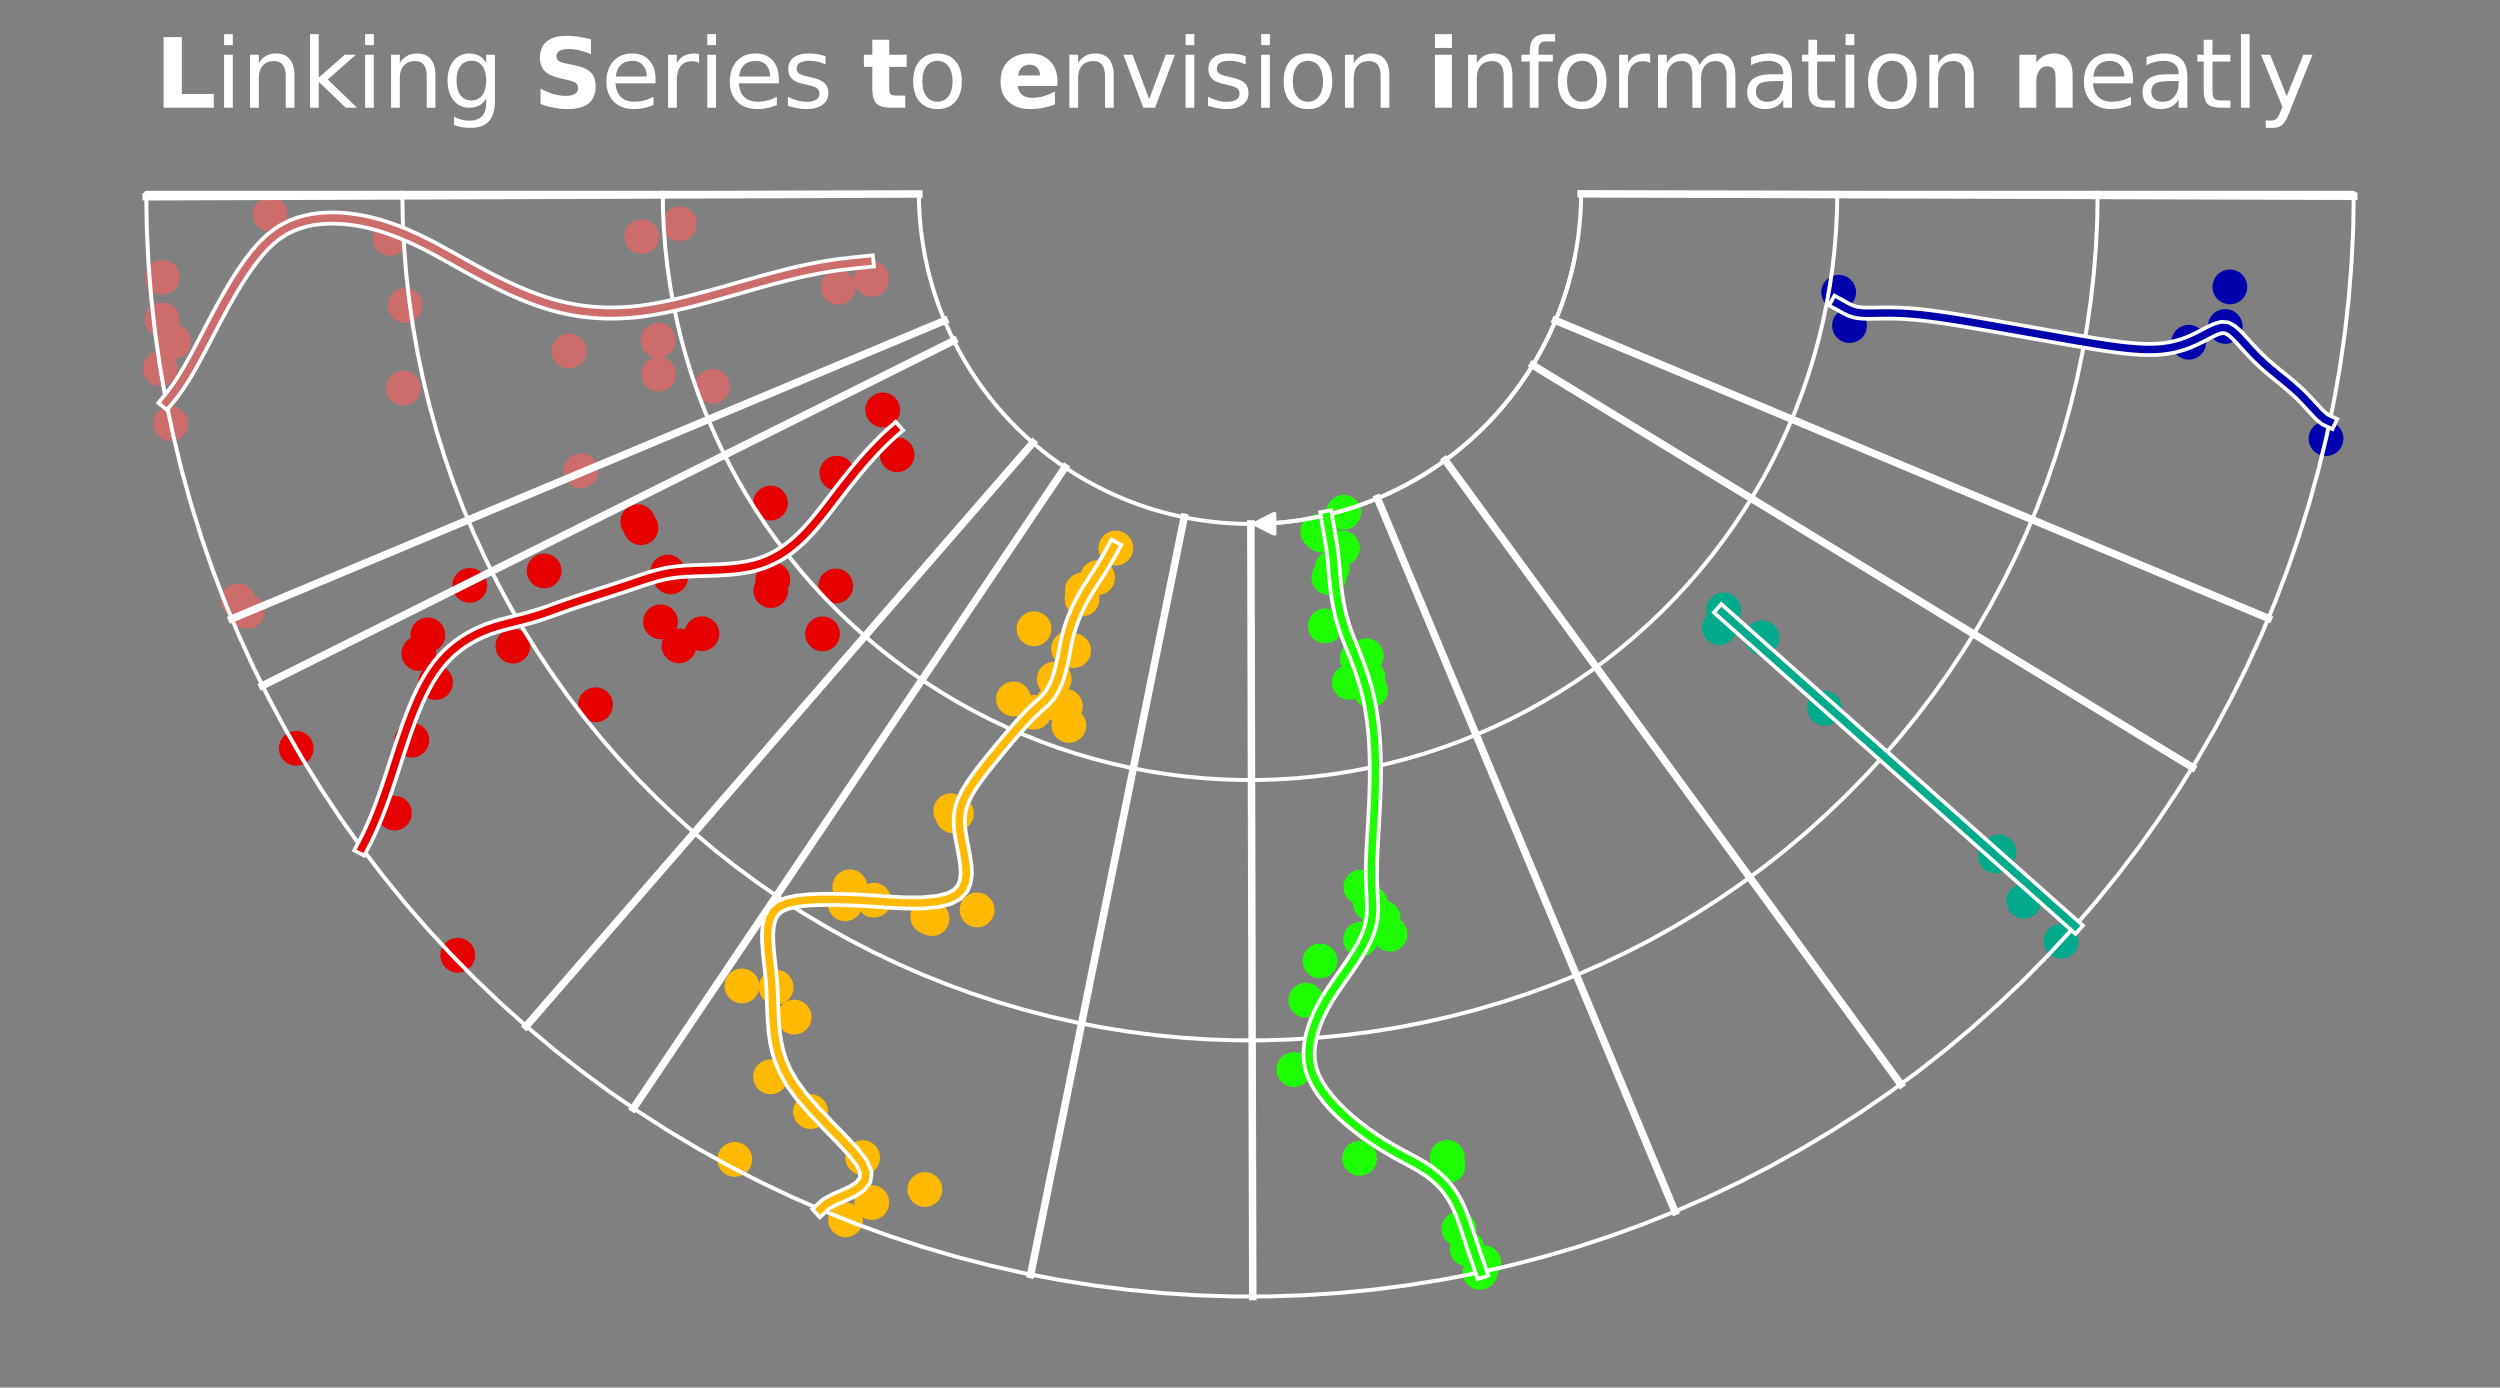 <?xml version="1.0" encoding="utf-8" standalone="no"?>
<!DOCTYPE svg PUBLIC "-//W3C//DTD SVG 1.1//EN"
  "http://www.w3.org/Graphics/SVG/1.1/DTD/svg11.dtd">
<svg xmlns:xlink="http://www.w3.org/1999/xlink" width="502.2pt" height="278.739pt" viewBox="0 0 502.2 278.739" xmlns="http://www.w3.org/2000/svg" version="1.1">
 <rect x="0" y="0" width="502.2" height="278.739" fill="#808080" stroke="none"/>
 <defs>
  <style type="text/css">*{stroke-linejoin: round; stroke-linecap: butt}</style>
 </defs>
 <g id="figure_1">
  <g id="patch_1">
   <path d="M 0 278.739 
L 502.2 278.739 
L 502.2 -0 
L 0 -0 
L 0 278.739 
z
" style="fill: none"/>
  </g>
  <g id="axes_1">
   <g id="PathCollection_1">
    <defs>
     <path id="mce72b7509c" d="M 0 3 
C 0.796 3 1.559 2.684 2.121 2.121 
C 2.684 1.559 3 0.796 3 0 
C 3 -0.796 2.684 -1.559 2.121 -2.121 
C 1.559 -2.684 0.796 -3 0 -3 
C -0.796 -3 -1.559 -2.684 -2.121 -2.121 
C -2.684 -1.559 -3 -0.796 -3 0 
C -3 0.796 -2.684 1.559 -2.121 2.121 
C -1.559 2.684 -0.796 3 0 3 
z
" style="stroke: #0000ad"/>
    </defs>
    <g clip-path="url(#peda5a3f50b)">
     <use xlink:href="#mce72b7509c" x="467.257" y="88.112" style="fill: #0000ad; stroke: #0000ad"/>
     <use xlink:href="#mce72b7509c" x="447.94" y="57.634" style="fill: #0000ad; stroke: #0000ad"/>
     <use xlink:href="#mce72b7509c" x="446.997" y="65.576" style="fill: #0000ad; stroke: #0000ad"/>
     <use xlink:href="#mce72b7509c" x="439.671" y="68.75" style="fill: #0000ad; stroke: #0000ad"/>
     <use xlink:href="#mce72b7509c" x="371.535" y="65.406" style="fill: #0000ad; stroke: #0000ad"/>
     <use xlink:href="#mce72b7509c" x="369.349" y="58.704" style="fill: #0000ad; stroke: #0000ad"/>
    </g>
   </g>
   <g id="PathCollection_2">
    <defs>
     <path id="mea7fa22871" d="M 0 3 
C 0.796 3 1.559 2.684 2.121 2.121 
C 2.684 1.559 3 0.796 3 0 
C 3 -0.796 2.684 -1.559 2.121 -2.121 
C 1.559 -2.684 0.796 -3 0 -3 
C -0.796 -3 -1.559 -2.684 -2.121 -2.121 
C -2.684 -1.559 -3 -0.796 -3 0 
C -3 0.796 -2.684 1.559 -2.121 2.121 
C -1.559 2.684 -0.796 3 0 3 
z
" style="stroke: #00aa8b"/>
    </defs>
    <g clip-path="url(#peda5a3f50b)">
     <use xlink:href="#mea7fa22871" x="414.044" y="189.1" style="fill: #00aa8b; stroke: #00aa8b"/>
     <use xlink:href="#mea7fa22871" x="406.53" y="181.014" style="fill: #00aa8b; stroke: #00aa8b"/>
     <use xlink:href="#mea7fa22871" x="400.839" y="171.938" style="fill: #00aa8b; stroke: #00aa8b"/>
     <use xlink:href="#mea7fa22871" x="401.528" y="171.127" style="fill: #00aa8b; stroke: #00aa8b"/>
     <use xlink:href="#mea7fa22871" x="366.529" y="142.278" style="fill: #00aa8b; stroke: #00aa8b"/>
     <use xlink:href="#mea7fa22871" x="353.969" y="128.109" style="fill: #00aa8b; stroke: #00aa8b"/>
     <use xlink:href="#mea7fa22871" x="345.403" y="126.093" style="fill: #00aa8b; stroke: #00aa8b"/>
     <use xlink:href="#mea7fa22871" x="346.247" y="122.526" style="fill: #00aa8b; stroke: #00aa8b"/>
    </g>
   </g>
   <g id="PathCollection_3">
    <defs>
     <path id="m24698d8947" d="M 0 3 
C 0.796 3 1.559 2.684 2.121 2.121 
C 2.684 1.559 3 0.796 3 0 
C 3 -0.796 2.684 -1.559 2.121 -2.121 
C 1.559 -2.684 0.796 -3 0 -3 
C -0.796 -3 -1.559 -2.684 -2.121 -2.121 
C -2.684 -1.559 -3 -0.796 -3 0 
C -3 0.796 -2.684 1.559 -2.121 2.121 
C -1.559 2.684 -0.796 3 0 3 
z
" style="stroke: #1dff00"/>
    </defs>
    <g clip-path="url(#peda5a3f50b)">
     <use xlink:href="#m24698d8947" x="297.312" y="255.584" style="fill: #1dff00; stroke: #1dff00"/>
     <use xlink:href="#m24698d8947" x="298.063" y="253.668" style="fill: #1dff00; stroke: #1dff00"/>
     <use xlink:href="#m24698d8947" x="294.733" y="250.872" style="fill: #1dff00; stroke: #1dff00"/>
     <use xlink:href="#m24698d8947" x="293.086" y="246.869" style="fill: #1dff00; stroke: #1dff00"/>
     <use xlink:href="#m24698d8947" x="290.865" y="234.165" style="fill: #1dff00; stroke: #1dff00"/>
     <use xlink:href="#m24698d8947" x="290.723" y="232.496" style="fill: #1dff00; stroke: #1dff00"/>
     <use xlink:href="#m24698d8947" x="273.112" y="232.687" style="fill: #1dff00; stroke: #1dff00"/>
     <use xlink:href="#m24698d8947" x="259.93" y="214.843" style="fill: #1dff00; stroke: #1dff00"/>
     <use xlink:href="#m24698d8947" x="262.321" y="200.924" style="fill: #1dff00; stroke: #1dff00"/>
     <use xlink:href="#m24698d8947" x="265.172" y="193.04" style="fill: #1dff00; stroke: #1dff00"/>
     <use xlink:href="#m24698d8947" x="273.307" y="188.672" style="fill: #1dff00; stroke: #1dff00"/>
     <use xlink:href="#m24698d8947" x="279.227" y="187.655" style="fill: #1dff00; stroke: #1dff00"/>
     <use xlink:href="#m24698d8947" x="277.853" y="184.424" style="fill: #1dff00; stroke: #1dff00"/>
     <use xlink:href="#m24698d8947" x="277.071" y="184.508" style="fill: #1dff00; stroke: #1dff00"/>
     <use xlink:href="#m24698d8947" x="275.262" y="181.438" style="fill: #1dff00; stroke: #1dff00"/>
     <use xlink:href="#m24698d8947" x="273.373" y="178.213" style="fill: #1dff00; stroke: #1dff00"/>
     <use xlink:href="#m24698d8947" x="275.304" y="138.674" style="fill: #1dff00; stroke: #1dff00"/>
     <use xlink:href="#m24698d8947" x="271.057" y="137.051" style="fill: #1dff00; stroke: #1dff00"/>
     <use xlink:href="#m24698d8947" x="274.824" y="136.107" style="fill: #1dff00; stroke: #1dff00"/>
     <use xlink:href="#m24698d8947" x="274.579" y="136.164" style="fill: #1dff00; stroke: #1dff00"/>
     <use xlink:href="#m24698d8947" x="272.653" y="132.202" style="fill: #1dff00; stroke: #1dff00"/>
     <use xlink:href="#m24698d8947" x="274.462" y="131.742" style="fill: #1dff00; stroke: #1dff00"/>
     <use xlink:href="#m24698d8947" x="266.239" y="125.737" style="fill: #1dff00; stroke: #1dff00"/>
     <use xlink:href="#m24698d8947" x="266.936" y="116.002" style="fill: #1dff00; stroke: #1dff00"/>
     <use xlink:href="#m24698d8947" x="267.619" y="114.072" style="fill: #1dff00; stroke: #1dff00"/>
     <use xlink:href="#m24698d8947" x="269.678" y="110.09" style="fill: #1dff00; stroke: #1dff00"/>
     <use xlink:href="#m24698d8947" x="269.374" y="110.13" style="fill: #1dff00; stroke: #1dff00"/>
     <use xlink:href="#m24698d8947" x="265.481" y="107.514" style="fill: #1dff00; stroke: #1dff00"/>
     <use xlink:href="#m24698d8947" x="264.698" y="106.793" style="fill: #1dff00; stroke: #1dff00"/>
     <use xlink:href="#m24698d8947" x="269.929" y="102.902" style="fill: #1dff00; stroke: #1dff00"/>
    </g>
   </g>
   <g id="PathCollection_4">
    <defs>
     <path id="m0f864cf6be" d="M 0 3 
C 0.796 3 1.559 2.684 2.121 2.121 
C 2.684 1.559 3 0.796 3 0 
C 3 -0.796 2.684 -1.559 2.121 -2.121 
C 1.559 -2.684 0.796 -3 0 -3 
C -0.796 -3 -1.559 -2.684 -2.121 -2.121 
C -2.684 -1.559 -3 -0.796 -3 0 
C -3 0.796 -2.684 1.559 -2.121 2.121 
C -1.559 2.684 -0.796 3 0 3 
z
" style="stroke: #ffb900"/>
    </defs>
    <g clip-path="url(#peda5a3f50b)">
     <use xlink:href="#m0f864cf6be" x="169.857" y="245.033" style="fill: #ffb900; stroke: #ffb900"/>
     <use xlink:href="#m0f864cf6be" x="147.598" y="232.896" style="fill: #ffb900; stroke: #ffb900"/>
     <use xlink:href="#m0f864cf6be" x="175.126" y="241.559" style="fill: #ffb900; stroke: #ffb900"/>
     <use xlink:href="#m0f864cf6be" x="185.793" y="238.945" style="fill: #ffb900; stroke: #ffb900"/>
     <use xlink:href="#m0f864cf6be" x="173.289" y="232.536" style="fill: #ffb900; stroke: #ffb900"/>
     <use xlink:href="#m0f864cf6be" x="162.82" y="223.299" style="fill: #ffb900; stroke: #ffb900"/>
     <use xlink:href="#m0f864cf6be" x="154.797" y="216.305" style="fill: #ffb900; stroke: #ffb900"/>
     <use xlink:href="#m0f864cf6be" x="159.526" y="204.313" style="fill: #ffb900; stroke: #ffb900"/>
     <use xlink:href="#m0f864cf6be" x="149.037" y="198.062" style="fill: #ffb900; stroke: #ffb900"/>
     <use xlink:href="#m0f864cf6be" x="155.908" y="198.325" style="fill: #ffb900; stroke: #ffb900"/>
     <use xlink:href="#m0f864cf6be" x="169.781" y="181.544" style="fill: #ffb900; stroke: #ffb900"/>
     <use xlink:href="#m0f864cf6be" x="175.523" y="180.833" style="fill: #ffb900; stroke: #ffb900"/>
     <use xlink:href="#m0f864cf6be" x="170.709" y="178.144" style="fill: #ffb900; stroke: #ffb900"/>
     <use xlink:href="#m0f864cf6be" x="187.223" y="184.526" style="fill: #ffb900; stroke: #ffb900"/>
     <use xlink:href="#m0f864cf6be" x="186.363" y="184.145" style="fill: #ffb900; stroke: #ffb900"/>
     <use xlink:href="#m0f864cf6be" x="196.276" y="182.781" style="fill: #ffb900; stroke: #ffb900"/>
     <use xlink:href="#m0f864cf6be" x="191.415" y="163.859" style="fill: #ffb900; stroke: #ffb900"/>
     <use xlink:href="#m0f864cf6be" x="190.98" y="162.875" style="fill: #ffb900; stroke: #ffb900"/>
     <use xlink:href="#m0f864cf6be" x="192.124" y="163.422" style="fill: #ffb900; stroke: #ffb900"/>
     <use xlink:href="#m0f864cf6be" x="207.713" y="143.077" style="fill: #ffb900; stroke: #ffb900"/>
     <use xlink:href="#m0f864cf6be" x="214.707" y="145.717" style="fill: #ffb900; stroke: #ffb900"/>
     <use xlink:href="#m0f864cf6be" x="203.59" y="140.403" style="fill: #ffb900; stroke: #ffb900"/>
     <use xlink:href="#m0f864cf6be" x="211.592" y="141.1" style="fill: #ffb900; stroke: #ffb900"/>
     <use xlink:href="#m0f864cf6be" x="214.022" y="141.887" style="fill: #ffb900; stroke: #ffb900"/>
     <use xlink:href="#m0f864cf6be" x="212.12" y="141.182" style="fill: #ffb900; stroke: #ffb900"/>
     <use xlink:href="#m0f864cf6be" x="211.776" y="136.405" style="fill: #ffb900; stroke: #ffb900"/>
     <use xlink:href="#m0f864cf6be" x="214.647" y="130.32" style="fill: #ffb900; stroke: #ffb900"/>
     <use xlink:href="#m0f864cf6be" x="215.665" y="130.699" style="fill: #ffb900; stroke: #ffb900"/>
     <use xlink:href="#m0f864cf6be" x="207.708" y="126.306" style="fill: #ffb900; stroke: #ffb900"/>
     <use xlink:href="#m0f864cf6be" x="217.358" y="120.329" style="fill: #ffb900; stroke: #ffb900"/>
     <use xlink:href="#m0f864cf6be" x="217.457" y="118.511" style="fill: #ffb900; stroke: #ffb900"/>
     <use xlink:href="#m0f864cf6be" x="220.484" y="116.03" style="fill: #ffb900; stroke: #ffb900"/>
     <use xlink:href="#m0f864cf6be" x="224.155" y="110.094" style="fill: #ffb900; stroke: #ffb900"/>
    </g>
   </g>
   <g id="PathCollection_5">
    <defs>
     <path id="m1bec0c72a7" d="M 0 3 
C 0.796 3 1.559 2.684 2.121 2.121 
C 2.684 1.559 3 0.796 3 0 
C 3 -0.796 2.684 -1.559 2.121 -2.121 
C 1.559 -2.684 0.796 -3 0 -3 
C -0.796 -3 -1.559 -2.684 -2.121 -2.121 
C -2.684 -1.559 -3 -0.796 -3 0 
C -3 0.796 -2.684 1.559 -2.121 2.121 
C -1.559 2.684 -0.796 3 0 3 
z
" style="stroke: #e60000"/>
    </defs>
    <g clip-path="url(#peda5a3f50b)">
     <use xlink:href="#m1bec0c72a7" x="59.503" y="150.322" style="fill: #e60000; stroke: #e60000"/>
     <use xlink:href="#m1bec0c72a7" x="91.959" y="191.885" style="fill: #e60000; stroke: #e60000"/>
     <use xlink:href="#m1bec0c72a7" x="79.227" y="163.326" style="fill: #e60000; stroke: #e60000"/>
     <use xlink:href="#m1bec0c72a7" x="82.716" y="148.674" style="fill: #e60000; stroke: #e60000"/>
     <use xlink:href="#m1bec0c72a7" x="84.13" y="131.278" style="fill: #e60000; stroke: #e60000"/>
     <use xlink:href="#m1bec0c72a7" x="87.495" y="137.102" style="fill: #e60000; stroke: #e60000"/>
     <use xlink:href="#m1bec0c72a7" x="85.952" y="127.54" style="fill: #e60000; stroke: #e60000"/>
     <use xlink:href="#m1bec0c72a7" x="94.364" y="117.592" style="fill: #e60000; stroke: #e60000"/>
     <use xlink:href="#m1bec0c72a7" x="103.024" y="129.788" style="fill: #e60000; stroke: #e60000"/>
     <use xlink:href="#m1bec0c72a7" x="119.623" y="141.576" style="fill: #e60000; stroke: #e60000"/>
     <use xlink:href="#m1bec0c72a7" x="109.303" y="114.686" style="fill: #e60000; stroke: #e60000"/>
     <use xlink:href="#m1bec0c72a7" x="132.691" y="124.907" style="fill: #e60000; stroke: #e60000"/>
     <use xlink:href="#m1bec0c72a7" x="136.388" y="129.736" style="fill: #e60000; stroke: #e60000"/>
     <use xlink:href="#m1bec0c72a7" x="140.996" y="127.306" style="fill: #e60000; stroke: #e60000"/>
     <use xlink:href="#m1bec0c72a7" x="134.736" y="115.887" style="fill: #e60000; stroke: #e60000"/>
     <use xlink:href="#m1bec0c72a7" x="128.756" y="106.003" style="fill: #e60000; stroke: #e60000"/>
     <use xlink:href="#m1bec0c72a7" x="134.122" y="114.918" style="fill: #e60000; stroke: #e60000"/>
     <use xlink:href="#m1bec0c72a7" x="128.121" y="104.796" style="fill: #e60000; stroke: #e60000"/>
     <use xlink:href="#m1bec0c72a7" x="154.833" y="118.622" style="fill: #e60000; stroke: #e60000"/>
     <use xlink:href="#m1bec0c72a7" x="155.245" y="116.423" style="fill: #e60000; stroke: #e60000"/>
     <use xlink:href="#m1bec0c72a7" x="165.229" y="127.332" style="fill: #e60000; stroke: #e60000"/>
     <use xlink:href="#m1bec0c72a7" x="167.877" y="117.708" style="fill: #e60000; stroke: #e60000"/>
     <use xlink:href="#m1bec0c72a7" x="154.774" y="101.059" style="fill: #e60000; stroke: #e60000"/>
     <use xlink:href="#m1bec0c72a7" x="168.112" y="95.045" style="fill: #e60000; stroke: #e60000"/>
     <use xlink:href="#m1bec0c72a7" x="180.213" y="91.345" style="fill: #e60000; stroke: #e60000"/>
     <use xlink:href="#m1bec0c72a7" x="177.312" y="82.346" style="fill: #e60000; stroke: #e60000"/>
    </g>
   </g>
   <g id="PathCollection_6">
    <defs>
     <path id="m3466cdc8c9" d="M 0 3 
C 0.796 3 1.559 2.684 2.121 2.121 
C 2.684 1.559 3 0.796 3 0 
C 3 -0.796 2.684 -1.559 2.121 -2.121 
C 1.559 -2.684 0.796 -3 0 -3 
C -0.796 -3 -1.559 -2.684 -2.121 -2.121 
C -2.684 -1.559 -3 -0.796 -3 0 
C -3 0.796 -2.684 1.559 -2.121 2.121 
C -1.559 2.684 -0.796 3 0 3 
z
" style="stroke: #cc6c6c"/>
    </defs>
    <g clip-path="url(#peda5a3f50b)">
     <use xlink:href="#m3466cdc8c9" x="32.204" y="74.046" style="fill: #cc6c6c; stroke: #cc6c6c"/>
     <use xlink:href="#m3466cdc8c9" x="34.283" y="85.089" style="fill: #cc6c6c; stroke: #cc6c6c"/>
     <use xlink:href="#m3466cdc8c9" x="32.588" y="64.247" style="fill: #cc6c6c; stroke: #cc6c6c"/>
     <use xlink:href="#m3466cdc8c9" x="47.844" y="120.694" style="fill: #cc6c6c; stroke: #cc6c6c"/>
     <use xlink:href="#m3466cdc8c9" x="32.617" y="55.692" style="fill: #cc6c6c; stroke: #cc6c6c"/>
     <use xlink:href="#m3466cdc8c9" x="49.671" y="122.852" style="fill: #cc6c6c; stroke: #cc6c6c"/>
     <use xlink:href="#m3466cdc8c9" x="34.877" y="68.634" style="fill: #cc6c6c; stroke: #cc6c6c"/>
     <use xlink:href="#m3466cdc8c9" x="54.28" y="43.065" style="fill: #cc6c6c; stroke: #cc6c6c"/>
     <use xlink:href="#m3466cdc8c9" x="81.021" y="77.966" style="fill: #cc6c6c; stroke: #cc6c6c"/>
     <use xlink:href="#m3466cdc8c9" x="78.38" y="47.897" style="fill: #cc6c6c; stroke: #cc6c6c"/>
     <use xlink:href="#m3466cdc8c9" x="81.396" y="61.345" style="fill: #cc6c6c; stroke: #cc6c6c"/>
     <use xlink:href="#m3466cdc8c9" x="116.683" y="94.578" style="fill: #cc6c6c; stroke: #cc6c6c"/>
     <use xlink:href="#m3466cdc8c9" x="114.309" y="70.536" style="fill: #cc6c6c; stroke: #cc6c6c"/>
     <use xlink:href="#m3466cdc8c9" x="132.328" y="75.148" style="fill: #cc6c6c; stroke: #cc6c6c"/>
     <use xlink:href="#m3466cdc8c9" x="128.9" y="47.551" style="fill: #cc6c6c; stroke: #cc6c6c"/>
     <use xlink:href="#m3466cdc8c9" x="132.216" y="68.343" style="fill: #cc6c6c; stroke: #cc6c6c"/>
     <use xlink:href="#m3466cdc8c9" x="136.488" y="44.974" style="fill: #cc6c6c; stroke: #cc6c6c"/>
     <use xlink:href="#m3466cdc8c9" x="143.122" y="77.602" style="fill: #cc6c6c; stroke: #cc6c6c"/>
     <use xlink:href="#m3466cdc8c9" x="168.395" y="57.716" style="fill: #cc6c6c; stroke: #cc6c6c"/>
     <use xlink:href="#m3466cdc8c9" x="175.017" y="55.92" style="fill: #cc6c6c; stroke: #cc6c6c"/>
     <use xlink:href="#m3466cdc8c9" x="175.073" y="56.13" style="fill: #cc6c6c; stroke: #cc6c6c"/>
    </g>
   </g>
   <g id="line2d_1">
    <path d="M 317.618 38.726 
L 317.585 40.837 
L 317.484 42.945 
L 317.317 45.049 
L 317.083 47.147 
L 316.783 49.236 
L 316.416 51.315 
L 315.984 53.381 
L 315.486 55.432 
L 314.924 57.467 
L 314.297 59.482 
L 313.607 61.477 
L 312.853 63.449 
L 312.038 65.395 
L 311.161 67.316 
L 310.224 69.207 
L 309.227 71.067 
L 308.171 72.895 
L 307.059 74.689 
L 305.889 76.446 
L 304.665 78.165 
L 303.387 79.845 
L 302.056 81.483 
L 300.674 83.079 
L 299.241 84.629 
L 297.761 86.133 
L 296.233 87.59 
L 294.66 88.997 
L 293.043 90.354 
L 291.384 91.659 
L 289.684 92.91 
L 287.946 94.107 
L 286.17 95.249 
L 284.359 96.333 
L 282.515 97.359 
L 280.639 98.326 
L 278.733 99.233 
L 276.799 100.08 
L 274.839 100.864 
L 272.856 101.586 
L 270.851 102.245 
L 268.825 102.839 
L 266.782 103.369 
L 264.723 103.834 
L 262.651 104.234 
L 260.567 104.567 
L 258.473 104.835 
L 256.372 105.035 
L 254.265 105.169 
L 252.155 105.236 
L 250.045 105.236 
L 247.935 105.169 
L 245.828 105.035 
L 243.727 104.835 
L 241.633 104.567 
L 239.549 104.234 
L 237.477 103.834 
L 235.418 103.369 
L 233.375 102.839 
L 231.349 102.245 
L 229.344 101.586 
L 227.361 100.864 
L 225.401 100.08 
L 223.467 99.233 
L 221.561 98.326 
L 219.685 97.359 
L 217.841 96.333 
L 216.03 95.249 
L 214.254 94.107 
L 212.516 92.91 
L 210.816 91.659 
L 209.157 90.354 
L 207.54 88.997 
L 205.967 87.59 
L 204.439 86.133 
L 202.959 84.629 
L 201.526 83.079 
L 200.144 81.483 
L 198.813 79.845 
L 197.535 78.165 
L 196.311 76.446 
L 195.141 74.689 
L 194.029 72.895 
L 192.973 71.067 
L 191.976 69.207 
L 191.039 67.316 
L 190.162 65.395 
L 189.347 63.449 
L 188.593 61.477 
L 187.903 59.482 
L 187.276 57.467 
L 186.714 55.432 
L 186.216 53.381 
L 185.784 51.315 
L 185.417 49.236 
L 185.117 47.147 
L 184.883 45.049 
L 184.716 42.945 
L 184.615 40.837 
L 184.582 38.726 
" clip-path="url(#peda5a3f50b)" style="fill: none; stroke: #ffffff; stroke-width: 0.8; stroke-linecap: square"/>
   </g>
   <g id="line2d_2">
    <path d="M 369.069 38.726 
L 369.009 42.469 
L 368.831 46.208 
L 368.535 49.94 
L 368.12 53.66 
L 367.587 57.366 
L 366.937 61.052 
L 366.17 64.716 
L 365.288 68.354 
L 364.29 71.962 
L 363.179 75.537 
L 361.954 79.074 
L 360.618 82.571 
L 359.172 86.024 
L 357.617 89.429 
L 355.955 92.783 
L 354.187 96.082 
L 352.315 99.324 
L 350.342 102.505 
L 348.268 105.622 
L 346.097 108.671 
L 343.83 111.65 
L 341.469 114.555 
L 339.018 117.384 
L 336.478 120.134 
L 333.852 122.802 
L 331.143 125.385 
L 328.353 127.881 
L 325.485 130.287 
L 322.543 132.601 
L 319.529 134.821 
L 316.445 136.944 
L 313.296 138.967 
L 310.084 140.89 
L 306.813 142.71 
L 303.486 144.426 
L 300.106 146.034 
L 296.677 147.535 
L 293.201 148.927 
L 289.684 150.207 
L 286.127 151.375 
L 282.536 152.43 
L 278.912 153.37 
L 275.261 154.194 
L 271.585 154.903 
L 267.889 155.494 
L 264.175 155.968 
L 260.449 156.324 
L 256.713 156.561 
L 252.972 156.68 
L 249.228 156.68 
L 245.487 156.561 
L 241.751 156.324 
L 238.025 155.968 
L 234.311 155.494 
L 230.615 154.903 
L 226.939 154.194 
L 223.288 153.37 
L 219.664 152.43 
L 216.073 151.375 
L 212.516 150.207 
L 208.999 148.927 
L 205.523 147.535 
L 202.094 146.034 
L 198.714 144.426 
L 195.387 142.71 
L 192.116 140.89 
L 188.904 138.967 
L 185.755 136.944 
L 182.671 134.821 
L 179.657 132.601 
L 176.715 130.287 
L 173.847 127.881 
L 171.057 125.385 
L 168.348 122.802 
L 165.722 120.134 
L 163.182 117.384 
L 160.731 114.555 
L 158.37 111.65 
L 156.103 108.671 
L 153.932 105.622 
L 151.858 102.505 
L 149.885 99.324 
L 148.013 96.082 
L 146.245 92.783 
L 144.583 89.429 
L 143.028 86.024 
L 141.582 82.571 
L 140.246 79.074 
L 139.021 75.537 
L 137.91 71.962 
L 136.912 68.354 
L 136.03 64.716 
L 135.263 61.052 
L 134.613 57.366 
L 134.08 53.66 
L 133.665 49.94 
L 133.369 46.208 
L 133.191 42.469 
L 133.131 38.726 
" clip-path="url(#peda5a3f50b)" style="fill: none; stroke: #ffffff; stroke-width: 0.8; stroke-linecap: square"/>
   </g>
   <g id="line2d_3">
    <path d="M 421.377 38.726 
L 421.291 44.129 
L 421.034 49.526 
L 420.606 54.912 
L 420.007 60.282 
L 419.238 65.63 
L 418.3 70.951 
L 417.193 76.24 
L 415.919 81.491 
L 414.479 86.699 
L 412.875 91.858 
L 411.108 96.964 
L 409.179 102.012 
L 407.092 106.995 
L 404.847 111.91 
L 402.448 116.752 
L 399.896 121.514 
L 397.195 126.194 
L 394.346 130.785 
L 391.353 135.283 
L 388.219 139.685 
L 384.947 143.984 
L 381.54 148.178 
L 378.001 152.262 
L 374.335 156.231 
L 370.545 160.082 
L 366.634 163.81 
L 362.608 167.413 
L 358.468 170.886 
L 354.221 174.226 
L 349.87 177.43 
L 345.42 180.494 
L 340.874 183.415 
L 336.238 186.19 
L 331.517 188.817 
L 326.714 191.293 
L 321.836 193.616 
L 316.886 195.782 
L 311.869 197.79 
L 306.792 199.638 
L 301.659 201.324 
L 296.474 202.846 
L 291.244 204.203 
L 285.974 205.394 
L 280.668 206.416 
L 275.333 207.27 
L 269.973 207.954 
L 264.594 208.468 
L 259.202 208.81 
L 253.802 208.982 
L 248.398 208.982 
L 242.998 208.81 
L 237.606 208.468 
L 232.227 207.954 
L 226.867 207.27 
L 221.532 206.416 
L 216.226 205.394 
L 210.956 204.203 
L 205.726 202.846 
L 200.541 201.324 
L 195.408 199.638 
L 190.331 197.79 
L 185.314 195.782 
L 180.364 193.616 
L 175.486 191.293 
L 170.683 188.817 
L 165.962 186.19 
L 161.326 183.415 
L 156.78 180.494 
L 152.33 177.43 
L 147.979 174.226 
L 143.732 170.886 
L 139.592 167.413 
L 135.566 163.81 
L 131.655 160.082 
L 127.865 156.231 
L 124.199 152.262 
L 120.66 148.178 
L 117.253 143.984 
L 113.981 139.685 
L 110.847 135.283 
L 107.854 130.785 
L 105.005 126.194 
L 102.304 121.514 
L 99.752 116.752 
L 97.353 111.91 
L 95.108 106.995 
L 93.021 102.012 
L 91.092 96.964 
L 89.325 91.858 
L 87.721 86.699 
L 86.281 81.491 
L 85.007 76.24 
L 83.9 70.951 
L 82.962 65.63 
L 82.193 60.282 
L 81.594 54.912 
L 81.166 49.526 
L 80.909 44.129 
L 80.823 38.726 
" clip-path="url(#peda5a3f50b)" style="fill: none; stroke: #ffffff; stroke-width: 0.8; stroke-linecap: square"/>
   </g>
   <g id="line2d_4">
    <path d="M 317.618 38.726 
L 472.827 38.726 
L 472.716 45.761 
L 472.381 52.789 
L 471.823 59.803 
L 471.043 66.795 
L 470.042 73.76 
L 468.82 80.688 
L 467.379 87.575 
L 465.721 94.413 
L 463.846 101.194 
L 461.757 107.913 
L 459.455 114.562 
L 456.944 121.134 
L 454.226 127.624 
L 451.303 134.024 
L 448.179 140.328 
L 444.856 146.529 
L 441.338 152.623 
L 437.629 158.601 
L 433.732 164.459 
L 429.65 170.19 
L 425.389 175.789 
L 420.953 181.25 
L 416.345 186.567 
L 411.572 191.736 
L 406.636 196.75 
L 401.544 201.605 
L 396.3 206.297 
L 390.911 210.819 
L 385.38 215.168 
L 379.714 219.34 
L 373.919 223.33 
L 368 227.134 
L 361.964 230.748 
L 355.815 234.169 
L 349.562 237.393 
L 343.209 240.417 
L 336.763 243.237 
L 330.231 245.852 
L 323.62 248.259 
L 316.935 250.454 
L 310.185 252.436 
L 303.374 254.203 
L 296.511 255.754 
L 289.603 257.085 
L 282.655 258.197 
L 275.676 259.087 
L 268.672 259.756 
L 261.65 260.202 
L 254.618 260.426 
L 247.582 260.426 
L 240.55 260.202 
L 233.528 259.756 
L 226.524 259.087 
L 219.545 258.197 
L 212.597 257.085 
L 205.689 255.754 
L 198.826 254.203 
L 192.015 252.436 
L 185.265 250.454 
L 178.58 248.259 
L 171.969 245.852 
L 165.437 243.237 
L 158.991 240.417 
L 152.638 237.393 
L 146.385 234.169 
L 140.236 230.748 
L 134.2 227.134 
L 128.281 223.33 
L 122.486 219.34 
L 116.82 215.168 
L 111.289 210.819 
L 105.9 206.297 
L 100.656 201.605 
L 95.564 196.75 
L 90.628 191.736 
L 85.855 186.567 
L 81.247 181.25 
L 76.811 175.789 
L 72.55 170.19 
L 68.468 164.459 
L 64.571 158.601 
L 60.862 152.623 
L 57.344 146.529 
L 54.021 140.328 
L 50.897 134.024 
L 47.974 127.624 
L 45.256 121.134 
L 42.745 114.562 
L 40.443 107.913 
L 38.354 101.194 
L 36.479 94.413 
L 34.821 87.575 
L 33.38 80.688 
L 32.158 73.76 
L 31.157 66.795 
L 30.377 59.803 
L 29.819 52.789 
L 29.484 45.761 
L 29.373 38.726 
L 184.582 38.726 
" clip-path="url(#peda5a3f50b)" style="fill: none; stroke: #ffffff; stroke-width: 0.8; stroke-linecap: square"/>
   </g>
   <g id="line2d_5">
    <path d="M 316.34 51.703 
L 316.34 51.703 
" clip-path="url(#peda5a3f50b)" style="fill: none; stroke: #ffffff; stroke-width: 0.8; stroke-linecap: square"/>
   </g>
   <g id="line2d_6">
    <path d="M 280.431 98.429 
L 280.431 98.429 
" clip-path="url(#peda5a3f50b)" style="fill: none; stroke: #ffffff; stroke-width: 0.8; stroke-linecap: square"/>
   </g>
   <g id="line2d_7">
    <path d="M 221.769 98.429 
L 221.769 98.429 
" clip-path="url(#peda5a3f50b)" style="fill: none; stroke: #ffffff; stroke-width: 0.8; stroke-linecap: square"/>
   </g>
   <g id="line2d_8">
    <path d="M 185.86 51.703 
L 185.86 51.703 
" clip-path="url(#peda5a3f50b)" style="fill: none; stroke: #ffffff; stroke-width: 0.8; stroke-linecap: square"/>
   </g>
   <g id="line2d_9">
    <path d="M 316.34 51.703 
L 316.156 52.599 
L 315.959 53.492 
L 315.75 54.382 
L 315.528 55.269 
L 315.295 56.153 
L 315.049 57.033 
L 314.792 57.911 
L 314.522 58.784 
L 314.24 59.654 
L 313.947 60.52 
L 313.641 61.381 
L 313.324 62.239 
L 312.995 63.092 
L 312.654 63.94 
L 312.302 64.784 
L 311.938 65.623 
L 311.563 66.456 
L 311.176 67.285 
L 310.778 68.108 
L 310.368 68.925 
L 309.947 69.737 
L 309.516 70.543 
L 309.073 71.342 
L 308.619 72.136 
L 308.155 72.924 
L 307.679 73.704 
L 307.193 74.479 
L 306.696 75.246 
L 306.189 76.007 
L 305.672 76.761 
L 305.144 77.507 
L 304.606 78.246 
L 304.057 78.978 
L 303.499 79.702 
L 302.931 80.418 
L 302.353 81.127 
L 301.766 81.827 
L 301.168 82.519 
L 300.562 83.203 
L 299.946 83.879 
L 299.321 84.546 
L 298.686 85.204 
L 298.043 85.854 
L 297.391 86.495 
L 296.73 87.126 
L 296.06 87.749 
L 295.382 88.362 
L 294.696 88.966 
L 294.001 89.561 
L 293.299 90.146 
L 292.588 90.721 
L 291.869 91.286 
L 291.143 91.841 
L 290.409 92.387 
L 289.668 92.922 
L 288.92 93.447 
L 288.164 93.962 
L 287.401 94.466 
L 286.632 94.959 
L 285.856 95.442 
L 285.073 95.915 
L 284.284 96.376 
L 283.488 96.827 
L 282.687 97.267 
L 281.879 97.695 
L 281.066 98.113 
L 280.247 98.519 
L 279.422 98.914 
L 278.592 99.297 
L 277.757 99.669 
L 276.917 100.03 
L 276.072 100.379 
L 275.222 100.717 
L 274.368 101.042 
L 273.509 101.356 
L 272.646 101.658 
L 271.779 101.948 
L 270.909 102.227 
L 270.034 102.493 
L 269.156 102.747 
L 268.274 102.989 
L 267.389 103.219 
L 266.501 103.437 
L 265.61 103.643 
L 264.717 103.836 
L 263.821 104.017 
L 262.922 104.186 
L 262.021 104.342 
L 261.119 104.486 
L 260.214 104.617 
L 259.307 104.736 
L 258.399 104.843 
L 257.49 104.937 
L 256.579 105.018 
L 255.668 105.087 
L 254.755 105.144 
L 253.842 105.188 
L 252.928 105.219 
L 252.014 105.238 
" clip-path="url(#peda5a3f50b)" style="fill: none; stroke: #ffffff; stroke-width: 0.8; stroke-linecap: square"/>
   </g>
   <g id="line2d_10">
    <path d="M 312.474 64.375 
L 455.681 124.222 
" clip-path="url(#peda5a3f50b)" style="fill: none; stroke: #ffffff; stroke-width: 1.5; stroke-linecap: square"/>
   </g>
   <g id="line2d_11">
    <path d="M 317.618 38.936 
L 472.826 39.425 
" clip-path="url(#peda5a3f50b)" style="fill: none; stroke: #ffffff; stroke-width: 1.5; stroke-linecap: square"/>
   </g>
   <g id="line2d_12">
    <path d="M 290.319 92.453 
L 381.831 217.814 
" clip-path="url(#peda5a3f50b)" style="fill: none; stroke: #ffffff; stroke-width: 1.5; stroke-linecap: square"/>
   </g>
   <g id="line2d_13">
    <path d="M 307.894 73.354 
L 440.414 154.153 
" clip-path="url(#peda5a3f50b)" style="fill: none; stroke: #ffffff; stroke-width: 1.5; stroke-linecap: square"/>
   </g>
   <g id="line2d_14">
    <path d="M 251.267 105.244 
L 251.656 260.453 
" clip-path="url(#peda5a3f50b)" style="fill: none; stroke: #ffffff; stroke-width: 1.5; stroke-linecap: square"/>
   </g>
   <g id="line2d_15">
    <path d="M 276.709 100.117 
L 336.465 243.362 
" clip-path="url(#peda5a3f50b)" style="fill: none; stroke: #ffffff; stroke-width: 1.5; stroke-linecap: square"/>
   </g>
   <g id="line2d_16">
    <path d="M 213.942 93.898 
L 127.24 222.633 
" clip-path="url(#peda5a3f50b)" style="fill: none; stroke: #ffffff; stroke-width: 1.5; stroke-linecap: square"/>
   </g>
   <g id="line2d_17">
    <path d="M 237.884 103.918 
L 207.047 256.033 
" clip-path="url(#peda5a3f50b)" style="fill: none; stroke: #ffffff; stroke-width: 1.5; stroke-linecap: square"/>
   </g>
   <g id="line2d_18">
    <path d="M 191.584 68.433 
L 52.712 137.747 
" clip-path="url(#peda5a3f50b)" style="fill: none; stroke: #ffffff; stroke-width: 1.5; stroke-linecap: square"/>
   </g>
   <g id="line2d_19">
    <path d="M 207.482 88.947 
L 105.707 206.129 
" clip-path="url(#peda5a3f50b)" style="fill: none; stroke: #ffffff; stroke-width: 1.5; stroke-linecap: square"/>
   </g>
   <g id="line2d_20">
    <path d="M 184.582 38.966 
L 29.374 39.524 
" clip-path="url(#peda5a3f50b)" style="fill: none; stroke: #ffffff; stroke-width: 1.5; stroke-linecap: square"/>
   </g>
   <g id="line2d_21">
    <path d="M 189.737 64.403 
L 46.557 124.314 
" clip-path="url(#peda5a3f50b)" style="fill: none; stroke: #ffffff; stroke-width: 1.5; stroke-linecap: square"/>
   </g>
   <g id="line2d_22">
    <path d="M 468.006 84.713 
L 467.051 84.261 
L 466.155 83.522 
L 465.287 82.64 
L 464.428 81.703 
L 463.567 80.766 
L 462.697 79.857 
L 461.817 78.99 
L 460.927 78.165 
L 460.027 77.378 
L 459.121 76.619 
L 458.21 75.877 
L 457.297 75.137 
L 456.385 74.387 
L 455.475 73.613 
L 454.569 72.804 
L 453.668 71.95 
L 452.773 71.047 
L 451.882 70.097 
L 450.993 69.114 
L 450.101 68.127 
L 449.199 67.188 
L 448.274 66.385 
L 447.309 65.856 
L 446.282 65.78 
L 445.2 66.088 
L 444.089 66.595 
L 442.965 67.179 
L 441.837 67.765 
L 440.712 68.309 
L 439.596 68.788 
L 438.489 69.193 
L 437.393 69.522 
L 436.308 69.778 
L 435.233 69.967 
L 434.168 70.096 
L 433.112 70.172 
L 432.062 70.204 
L 431.02 70.198 
L 429.982 70.159 
L 428.95 70.094 
L 427.921 70.007 
L 426.895 69.902 
L 425.872 69.782 
L 424.851 69.649 
L 423.832 69.508 
L 422.814 69.358 
L 421.797 69.201 
L 420.782 69.04 
L 419.767 68.875 
L 418.752 68.706 
L 417.738 68.535 
L 416.725 68.361 
L 415.711 68.186 
L 414.698 68.01 
L 413.685 67.833 
L 412.672 67.655 
L 411.66 67.476 
L 410.647 67.297 
L 409.635 67.118 
L 408.622 66.938 
L 407.61 66.758 
L 406.597 66.579 
L 405.585 66.399 
L 404.572 66.22 
L 403.559 66.04 
L 402.547 65.862 
L 401.534 65.683 
L 400.521 65.506 
L 399.508 65.329 
L 398.495 65.153 
L 397.482 64.978 
L 396.468 64.805 
L 395.454 64.634 
L 394.44 64.465 
L 393.425 64.299 
L 392.409 64.137 
L 391.393 63.979 
L 390.375 63.826 
L 389.357 63.68 
L 388.337 63.54 
L 387.315 63.41 
L 386.292 63.29 
L 385.267 63.182 
L 384.239 63.088 
L 383.207 63.009 
L 382.173 62.948 
L 381.135 62.904 
L 380.094 62.88 
L 379.049 62.874 
L 378 62.883 
L 376.95 62.902 
L 375.899 62.919 
L 374.852 62.915 
L 373.815 62.864 
L 372.795 62.72 
L 371.805 62.421 
L 370.848 61.961 
L 369.902 61.431 
L 368.954 60.915 
" clip-path="url(#peda5a3f50b)" style="fill: none; stroke: #ffffff; stroke-width: 3; stroke-linecap: square"/>
   </g>
   <g id="line2d_23">
    <path d="M 416.836 186.017 
L 416.119 185.38 
L 415.402 184.743 
L 414.685 184.106 
L 413.968 183.469 
L 413.252 182.832 
L 412.535 182.195 
L 411.818 181.558 
L 411.101 180.921 
L 410.384 180.284 
L 409.668 179.647 
L 408.951 179.01 
L 408.234 178.373 
L 407.517 177.736 
L 406.8 177.099 
L 406.084 176.462 
L 405.367 175.825 
L 404.65 175.188 
L 403.933 174.551 
L 403.216 173.914 
L 402.5 173.277 
L 401.783 172.64 
L 401.066 172.003 
L 400.349 171.365 
L 399.632 170.728 
L 398.915 170.091 
L 398.199 169.454 
L 397.482 168.817 
L 396.765 168.18 
L 396.048 167.543 
L 395.331 166.906 
L 394.615 166.269 
L 393.898 165.632 
L 393.181 164.995 
L 392.464 164.358 
L 391.747 163.721 
L 391.031 163.084 
L 390.314 162.447 
L 389.597 161.81 
L 388.88 161.173 
L 388.163 160.536 
L 387.447 159.899 
L 386.73 159.262 
L 386.013 158.625 
L 385.296 157.988 
L 384.579 157.351 
L 383.863 156.714 
L 383.146 156.076 
L 382.429 155.439 
L 381.712 154.802 
L 380.995 154.165 
L 380.278 153.528 
L 379.562 152.891 
L 378.845 152.254 
L 378.128 151.617 
L 377.411 150.98 
L 376.694 150.343 
L 375.978 149.706 
L 375.261 149.069 
L 374.544 148.432 
L 373.827 147.795 
L 373.11 147.158 
L 372.394 146.521 
L 371.677 145.884 
L 370.96 145.247 
L 370.243 144.61 
L 369.526 143.973 
L 368.81 143.336 
L 368.093 142.699 
L 367.376 142.062 
L 366.659 141.424 
L 365.942 140.787 
L 365.226 140.15 
L 364.509 139.513 
L 363.792 138.876 
L 363.075 138.239 
L 362.358 137.602 
L 361.641 136.965 
L 360.925 136.328 
L 360.208 135.691 
L 359.491 135.054 
L 358.774 134.417 
L 358.057 133.78 
L 357.341 133.143 
L 356.624 132.506 
L 355.907 131.869 
L 355.19 131.232 
L 354.473 130.595 
L 353.757 129.958 
L 353.04 129.321 
L 352.323 128.684 
L 351.606 128.047 
L 350.889 127.41 
L 350.173 126.773 
L 349.456 126.135 
L 348.739 125.498 
L 348.022 124.861 
L 347.305 124.224 
L 346.589 123.587 
L 345.872 122.95 
" clip-path="url(#peda5a3f50b)" style="fill: none; stroke: #ffffff; stroke-width: 3; stroke-linecap: square"/>
   </g>
   <g id="line2d_24">
    <path d="M 297.542 255.535 
L 297.044 254.042 
L 296.532 252.552 
L 296.017 251.063 
L 295.515 249.57 
L 295.024 248.075 
L 294.532 246.58 
L 294.023 245.088 
L 293.464 243.607 
L 292.821 242.142 
L 292.058 240.702 
L 291.137 239.291 
L 290.02 237.918 
L 288.667 236.585 
L 287.035 235.299 
L 285.087 234.057 
L 282.881 232.844 
L 280.597 231.622 
L 278.417 230.363 
L 276.369 229.066 
L 274.444 227.735 
L 272.641 226.375 
L 270.959 224.988 
L 269.403 223.575 
L 267.979 222.14 
L 266.696 220.684 
L 265.57 219.208 
L 264.617 217.713 
L 263.86 216.201 
L 263.324 214.67 
L 263.03 213.123 
L 262.953 211.56 
L 263.066 209.985 
L 263.346 208.397 
L 263.776 206.797 
L 264.346 205.184 
L 265.051 203.557 
L 265.891 201.913 
L 266.868 200.25 
L 267.974 198.565 
L 269.158 196.862 
L 270.369 195.143 
L 271.56 193.414 
L 272.685 191.682 
L 273.697 189.954 
L 274.537 188.243 
L 275.159 186.56 
L 275.552 184.91 
L 275.721 183.295 
L 275.729 181.707 
L 275.653 180.133 
L 275.555 178.562 
L 275.489 176.986 
L 275.473 175.4 
L 275.497 173.806 
L 275.55 172.207 
L 275.624 170.603 
L 275.71 168.995 
L 275.804 167.385 
L 275.898 165.774 
L 275.99 164.162 
L 276.075 162.55 
L 276.149 160.939 
L 276.21 159.329 
L 276.255 157.721 
L 276.282 156.116 
L 276.287 154.515 
L 276.27 152.918 
L 276.226 151.325 
L 276.155 149.738 
L 276.053 148.158 
L 275.916 146.584 
L 275.744 145.019 
L 275.53 143.463 
L 275.272 141.917 
L 274.965 140.382 
L 274.604 138.86 
L 274.187 137.352 
L 273.722 135.854 
L 273.217 134.365 
L 272.676 132.885 
L 272.1 131.412 
L 271.506 129.942 
L 270.919 128.471 
L 270.362 126.992 
L 269.858 125.5 
L 269.427 123.993 
L 269.068 122.471 
L 268.769 120.935 
L 268.523 119.388 
L 268.32 117.832 
L 268.155 116.267 
L 268.02 114.695 
L 267.895 113.12 
L 267.748 111.549 
L 267.547 109.991 
L 267.29 108.445 
L 267.017 106.902 
L 266.757 105.357 
L 266.498 103.811 
" clip-path="url(#peda5a3f50b)" style="fill: none; stroke: #ffffff; stroke-width: 3; stroke-linecap: square"/>
   </g>
   <g id="line2d_25">
    <path d="M 164.753 242.95 
L 165.962 241.865 
L 167.604 240.957 
L 169.496 240.143 
L 171.317 239.291 
L 172.807 238.3 
L 173.761 237.096 
L 173.961 235.597 
L 173.18 233.707 
L 171.412 231.403 
L 168.96 228.771 
L 166.188 225.937 
L 163.436 223.039 
L 160.998 220.22 
L 159.1 217.615 
L 157.755 215.257 
L 156.826 213.094 
L 156.201 211.079 
L 155.793 209.173 
L 155.533 207.341 
L 155.372 205.558 
L 155.269 203.802 
L 155.201 202.061 
L 155.146 200.323 
L 155.071 198.567 
L 154.943 196.772 
L 154.762 194.939 
L 154.559 193.083 
L 154.367 191.226 
L 154.229 189.395 
L 154.196 187.624 
L 154.328 185.955 
L 154.699 184.439 
L 155.396 183.139 
L 156.53 182.128 
L 158.16 181.44 
L 160.199 181.007 
L 162.57 180.766 
L 165.217 180.667 
L 168.104 180.675 
L 171.217 180.767 
L 174.58 180.941 
L 178.22 181.191 
L 181.899 181.384 
L 185.307 181.371 
L 188.28 181.1 
L 190.654 180.529 
L 192.312 179.633 
L 193.351 178.474 
L 193.91 177.115 
L 194.105 175.606 
L 194.04 173.986 
L 193.804 172.289 
L 193.479 170.547 
L 193.139 168.791 
L 192.853 167.052 
L 192.693 165.363 
L 192.729 163.76 
L 193.007 162.268 
L 193.484 160.869 
L 194.112 159.541 
L 194.85 158.264 
L 195.668 157.025 
L 196.541 155.812 
L 197.453 154.616 
L 198.39 153.43 
L 199.343 152.25 
L 200.306 151.074 
L 201.278 149.9 
L 202.258 148.729 
L 203.249 147.561 
L 204.256 146.398 
L 205.287 145.243 
L 206.351 144.1 
L 207.459 142.973 
L 208.651 141.877 
L 209.874 140.789 
L 210.892 139.615 
L 211.665 138.341 
L 212.262 136.997 
L 212.741 135.607 
L 213.137 134.184 
L 213.473 132.736 
L 213.764 131.27 
L 214.028 129.791 
L 214.319 128.323 
L 214.695 126.889 
L 215.146 125.486 
L 215.662 124.109 
L 216.236 122.757 
L 216.864 121.427 
L 217.547 120.12 
L 218.285 118.835 
L 219.075 117.57 
L 219.892 116.316 
L 220.708 115.06 
L 221.508 113.797 
L 222.282 112.522 
L 223.022 111.234 
L 223.718 109.928 
" clip-path="url(#peda5a3f50b)" style="fill: none; stroke: #ffffff; stroke-width: 3; stroke-linecap: square"/>
   </g>
   <g id="line2d_26">
    <path d="M 72.676 170.362 
L 73.388 169.011 
L 74.071 167.617 
L 74.728 166.182 
L 75.36 164.709 
L 75.97 163.198 
L 76.56 161.654 
L 77.132 160.077 
L 77.689 158.47 
L 78.235 156.839 
L 78.775 155.189 
L 79.314 153.527 
L 79.854 151.858 
L 80.401 150.188 
L 80.958 148.523 
L 81.528 146.868 
L 82.116 145.229 
L 82.725 143.614 
L 83.361 142.031 
L 84.027 140.489 
L 84.728 138.994 
L 85.468 137.557 
L 86.251 136.185 
L 87.082 134.888 
L 87.963 133.673 
L 88.897 132.545 
L 89.884 131.506 
L 90.92 130.553 
L 92.004 129.68 
L 93.13 128.882 
L 94.299 128.158 
L 95.507 127.503 
L 96.754 126.916 
L 98.039 126.397 
L 99.364 125.944 
L 100.721 125.548 
L 102.098 125.184 
L 103.485 124.836 
L 104.872 124.487 
L 106.251 124.122 
L 107.614 123.727 
L 108.954 123.294 
L 110.279 122.834 
L 111.597 122.36 
L 112.913 121.884 
L 114.237 121.419 
L 115.569 120.967 
L 116.908 120.523 
L 118.251 120.086 
L 119.597 119.653 
L 120.944 119.22 
L 122.292 118.787 
L 123.638 118.35 
L 124.983 117.909 
L 126.326 117.463 
L 127.665 117.01 
L 129.003 116.554 
L 130.352 116.114 
L 131.724 115.707 
L 133.13 115.351 
L 134.586 115.068 
L 136.102 114.872 
L 137.666 114.743 
L 139.268 114.66 
L 140.893 114.603 
L 142.529 114.552 
L 144.165 114.49 
L 145.789 114.4 
L 147.388 114.267 
L 148.951 114.075 
L 150.465 113.81 
L 151.919 113.459 
L 153.304 113.013 
L 154.62 112.473 
L 155.871 111.847 
L 157.062 111.142 
L 158.199 110.366 
L 159.285 109.525 
L 160.324 108.623 
L 161.322 107.666 
L 162.284 106.664 
L 163.217 105.622 
L 164.127 104.549 
L 165.02 103.45 
L 165.899 102.333 
L 166.771 101.203 
L 167.64 100.066 
L 168.508 98.927 
L 169.381 97.791 
L 170.262 96.663 
L 171.153 95.546 
L 172.055 94.443 
L 172.97 93.355 
L 173.898 92.284 
L 174.841 91.232 
L 175.8 90.201 
L 176.776 89.194 
L 177.77 88.212 
L 178.784 87.258 
L 179.822 86.338 
" clip-path="url(#peda5a3f50b)" style="fill: none; stroke: #ffffff; stroke-width: 3; stroke-linecap: square"/>
   </g>
   <g id="line2d_27">
    <path d="M 33.396 80.771 
L 34.593 79.296 
L 35.773 77.686 
L 36.932 75.912 
L 38.078 73.982 
L 39.218 71.93 
L 40.361 69.787 
L 41.513 67.581 
L 42.68 65.342 
L 43.868 63.097 
L 45.078 60.873 
L 46.314 58.696 
L 47.578 56.592 
L 48.868 54.587 
L 50.184 52.707 
L 51.526 50.979 
L 52.891 49.431 
L 54.277 48.09 
L 55.68 46.98 
L 57.097 46.081 
L 58.524 45.367 
L 59.959 44.813 
L 61.398 44.397 
L 62.842 44.102 
L 64.289 43.912 
L 65.739 43.816 
L 67.191 43.803 
L 68.645 43.865 
L 70.101 43.996 
L 71.56 44.193 
L 73.02 44.453 
L 74.484 44.776 
L 75.95 45.162 
L 77.42 45.614 
L 78.895 46.129 
L 80.374 46.697 
L 81.857 47.315 
L 83.346 47.979 
L 84.841 48.691 
L 86.344 49.452 
L 87.853 50.254 
L 89.37 51.084 
L 90.894 51.932 
L 92.424 52.788 
L 93.961 53.643 
L 95.503 54.49 
L 97.049 55.321 
L 98.6 56.131 
L 100.153 56.913 
L 101.709 57.664 
L 103.266 58.378 
L 104.823 59.052 
L 106.378 59.681 
L 107.931 60.261 
L 109.481 60.789 
L 111.025 61.26 
L 112.563 61.669 
L 114.093 62.013 
L 115.615 62.297 
L 117.129 62.521 
L 118.634 62.69 
L 120.131 62.806 
L 121.619 62.871 
L 123.1 62.886 
L 124.571 62.854 
L 126.035 62.776 
L 127.489 62.653 
L 128.936 62.484 
L 130.373 62.272 
L 131.805 62.028 
L 133.231 61.757 
L 134.653 61.464 
L 136.071 61.149 
L 137.486 60.817 
L 138.897 60.468 
L 140.305 60.105 
L 141.712 59.73 
L 143.117 59.346 
L 144.52 58.955 
L 145.923 58.559 
L 147.325 58.159 
L 148.727 57.759 
L 150.129 57.359 
L 151.533 56.962 
L 152.937 56.57 
L 154.343 56.185 
L 155.75 55.808 
L 157.159 55.441 
L 158.571 55.087 
L 159.986 54.748 
L 161.403 54.426 
L 162.824 54.124 
L 164.249 53.843 
L 165.678 53.586 
L 167.112 53.356 
L 168.55 53.155 
L 169.993 52.979 
L 171.439 52.819 
L 172.887 52.669 
L 174.336 52.523 
" clip-path="url(#peda5a3f50b)" style="fill: none; stroke: #ffffff; stroke-width: 3; stroke-linecap: square"/>
   </g>
   <g id="line2d_28">
    <path d="M 468.006 84.713 
L 467.051 84.261 
L 466.155 83.522 
L 465.287 82.64 
L 464.428 81.703 
L 463.567 80.766 
L 462.697 79.857 
L 461.817 78.99 
L 460.927 78.165 
L 460.027 77.378 
L 459.121 76.619 
L 458.21 75.877 
L 457.297 75.137 
L 456.385 74.387 
L 455.475 73.613 
L 454.569 72.804 
L 453.668 71.95 
L 452.773 71.047 
L 451.882 70.097 
L 450.993 69.114 
L 450.101 68.127 
L 449.199 67.188 
L 448.274 66.385 
L 447.309 65.856 
L 446.282 65.78 
L 445.2 66.088 
L 444.089 66.595 
L 442.965 67.179 
L 441.837 67.765 
L 440.712 68.309 
L 439.596 68.788 
L 438.489 69.193 
L 437.393 69.522 
L 436.308 69.778 
L 435.233 69.967 
L 434.168 70.096 
L 433.112 70.172 
L 432.062 70.204 
L 431.02 70.198 
L 429.982 70.159 
L 428.95 70.094 
L 427.921 70.007 
L 426.895 69.902 
L 425.872 69.782 
L 424.851 69.649 
L 423.832 69.508 
L 422.814 69.358 
L 421.797 69.201 
L 420.782 69.04 
L 419.767 68.875 
L 418.752 68.706 
L 417.738 68.535 
L 416.725 68.361 
L 415.711 68.186 
L 414.698 68.01 
L 413.685 67.833 
L 412.672 67.655 
L 411.66 67.476 
L 410.647 67.297 
L 409.635 67.118 
L 408.622 66.938 
L 407.61 66.758 
L 406.597 66.579 
L 405.585 66.399 
L 404.572 66.22 
L 403.559 66.04 
L 402.547 65.862 
L 401.534 65.683 
L 400.521 65.506 
L 399.508 65.329 
L 398.495 65.153 
L 397.482 64.978 
L 396.468 64.805 
L 395.454 64.634 
L 394.44 64.465 
L 393.425 64.299 
L 392.409 64.137 
L 391.393 63.979 
L 390.375 63.826 
L 389.357 63.68 
L 388.337 63.54 
L 387.315 63.41 
L 386.292 63.29 
L 385.267 63.182 
L 384.239 63.088 
L 383.207 63.009 
L 382.173 62.948 
L 381.135 62.904 
L 380.094 62.88 
L 379.049 62.874 
L 378 62.883 
L 376.95 62.902 
L 375.899 62.919 
L 374.852 62.915 
L 373.815 62.864 
L 372.795 62.72 
L 371.805 62.421 
L 370.848 61.961 
L 369.902 61.431 
L 368.954 60.915 
" clip-path="url(#peda5a3f50b)" style="fill: none; stroke: #0000ad; stroke-width: 1.5; stroke-linecap: square"/>
   </g>
   <g id="line2d_29">
    <path d="M 416.836 186.017 
L 416.119 185.38 
L 415.402 184.743 
L 414.685 184.106 
L 413.968 183.469 
L 413.252 182.832 
L 412.535 182.195 
L 411.818 181.558 
L 411.101 180.921 
L 410.384 180.284 
L 409.668 179.647 
L 408.951 179.01 
L 408.234 178.373 
L 407.517 177.736 
L 406.8 177.099 
L 406.084 176.462 
L 405.367 175.825 
L 404.65 175.188 
L 403.933 174.551 
L 403.216 173.914 
L 402.5 173.277 
L 401.783 172.64 
L 401.066 172.003 
L 400.349 171.365 
L 399.632 170.728 
L 398.915 170.091 
L 398.199 169.454 
L 397.482 168.817 
L 396.765 168.18 
L 396.048 167.543 
L 395.331 166.906 
L 394.615 166.269 
L 393.898 165.632 
L 393.181 164.995 
L 392.464 164.358 
L 391.747 163.721 
L 391.031 163.084 
L 390.314 162.447 
L 389.597 161.81 
L 388.88 161.173 
L 388.163 160.536 
L 387.447 159.899 
L 386.73 159.262 
L 386.013 158.625 
L 385.296 157.988 
L 384.579 157.351 
L 383.863 156.714 
L 383.146 156.076 
L 382.429 155.439 
L 381.712 154.802 
L 380.995 154.165 
L 380.278 153.528 
L 379.562 152.891 
L 378.845 152.254 
L 378.128 151.617 
L 377.411 150.98 
L 376.694 150.343 
L 375.978 149.706 
L 375.261 149.069 
L 374.544 148.432 
L 373.827 147.795 
L 373.11 147.158 
L 372.394 146.521 
L 371.677 145.884 
L 370.96 145.247 
L 370.243 144.61 
L 369.526 143.973 
L 368.81 143.336 
L 368.093 142.699 
L 367.376 142.062 
L 366.659 141.424 
L 365.942 140.787 
L 365.226 140.15 
L 364.509 139.513 
L 363.792 138.876 
L 363.075 138.239 
L 362.358 137.602 
L 361.641 136.965 
L 360.925 136.328 
L 360.208 135.691 
L 359.491 135.054 
L 358.774 134.417 
L 358.057 133.78 
L 357.341 133.143 
L 356.624 132.506 
L 355.907 131.869 
L 355.19 131.232 
L 354.473 130.595 
L 353.757 129.958 
L 353.04 129.321 
L 352.323 128.684 
L 351.606 128.047 
L 350.889 127.41 
L 350.173 126.773 
L 349.456 126.135 
L 348.739 125.498 
L 348.022 124.861 
L 347.305 124.224 
L 346.589 123.587 
L 345.872 122.95 
" clip-path="url(#peda5a3f50b)" style="fill: none; stroke: #00aa8b; stroke-width: 1.5; stroke-linecap: square"/>
   </g>
   <g id="line2d_30">
    <path d="M 297.542 255.535 
L 297.044 254.042 
L 296.532 252.552 
L 296.017 251.063 
L 295.515 249.57 
L 295.024 248.075 
L 294.532 246.58 
L 294.023 245.088 
L 293.464 243.607 
L 292.821 242.142 
L 292.058 240.702 
L 291.137 239.291 
L 290.02 237.918 
L 288.667 236.585 
L 287.035 235.299 
L 285.087 234.057 
L 282.881 232.844 
L 280.597 231.622 
L 278.417 230.363 
L 276.369 229.066 
L 274.444 227.735 
L 272.641 226.375 
L 270.959 224.988 
L 269.403 223.575 
L 267.979 222.14 
L 266.696 220.684 
L 265.57 219.208 
L 264.617 217.713 
L 263.86 216.201 
L 263.324 214.67 
L 263.03 213.123 
L 262.953 211.56 
L 263.066 209.985 
L 263.346 208.397 
L 263.776 206.797 
L 264.346 205.184 
L 265.051 203.557 
L 265.891 201.913 
L 266.868 200.25 
L 267.974 198.565 
L 269.158 196.862 
L 270.369 195.143 
L 271.56 193.414 
L 272.685 191.682 
L 273.697 189.954 
L 274.537 188.243 
L 275.159 186.56 
L 275.552 184.91 
L 275.721 183.295 
L 275.729 181.707 
L 275.653 180.133 
L 275.555 178.562 
L 275.489 176.986 
L 275.473 175.4 
L 275.497 173.806 
L 275.55 172.207 
L 275.624 170.603 
L 275.71 168.995 
L 275.804 167.385 
L 275.898 165.774 
L 275.99 164.162 
L 276.075 162.55 
L 276.149 160.939 
L 276.21 159.329 
L 276.255 157.721 
L 276.282 156.116 
L 276.287 154.515 
L 276.27 152.918 
L 276.226 151.325 
L 276.155 149.738 
L 276.053 148.158 
L 275.916 146.584 
L 275.744 145.019 
L 275.53 143.463 
L 275.272 141.917 
L 274.965 140.382 
L 274.604 138.86 
L 274.187 137.352 
L 273.722 135.854 
L 273.217 134.365 
L 272.676 132.885 
L 272.1 131.412 
L 271.506 129.942 
L 270.919 128.471 
L 270.362 126.992 
L 269.858 125.5 
L 269.427 123.993 
L 269.068 122.471 
L 268.769 120.935 
L 268.523 119.388 
L 268.32 117.832 
L 268.155 116.267 
L 268.02 114.695 
L 267.895 113.12 
L 267.748 111.549 
L 267.547 109.991 
L 267.29 108.445 
L 267.017 106.902 
L 266.757 105.357 
L 266.498 103.811 
" clip-path="url(#peda5a3f50b)" style="fill: none; stroke: #1dff00; stroke-width: 1.5; stroke-linecap: square"/>
   </g>
   <g id="line2d_31">
    <path d="M 164.753 242.95 
L 165.962 241.865 
L 167.604 240.957 
L 169.496 240.143 
L 171.317 239.291 
L 172.807 238.3 
L 173.761 237.096 
L 173.961 235.597 
L 173.18 233.707 
L 171.412 231.403 
L 168.96 228.771 
L 166.188 225.937 
L 163.436 223.039 
L 160.998 220.22 
L 159.1 217.615 
L 157.755 215.257 
L 156.826 213.094 
L 156.201 211.079 
L 155.793 209.173 
L 155.533 207.341 
L 155.372 205.558 
L 155.269 203.802 
L 155.201 202.061 
L 155.146 200.323 
L 155.071 198.567 
L 154.943 196.772 
L 154.762 194.939 
L 154.559 193.083 
L 154.367 191.226 
L 154.229 189.395 
L 154.196 187.624 
L 154.328 185.955 
L 154.699 184.439 
L 155.396 183.139 
L 156.53 182.128 
L 158.16 181.44 
L 160.199 181.007 
L 162.57 180.766 
L 165.217 180.667 
L 168.104 180.675 
L 171.217 180.767 
L 174.58 180.941 
L 178.22 181.191 
L 181.899 181.384 
L 185.307 181.371 
L 188.28 181.1 
L 190.654 180.529 
L 192.312 179.633 
L 193.351 178.474 
L 193.91 177.115 
L 194.105 175.606 
L 194.04 173.986 
L 193.804 172.289 
L 193.479 170.547 
L 193.139 168.791 
L 192.853 167.052 
L 192.693 165.363 
L 192.729 163.76 
L 193.007 162.268 
L 193.484 160.869 
L 194.112 159.541 
L 194.85 158.264 
L 195.668 157.025 
L 196.541 155.812 
L 197.453 154.616 
L 198.39 153.43 
L 199.343 152.25 
L 200.306 151.074 
L 201.278 149.9 
L 202.258 148.729 
L 203.249 147.561 
L 204.256 146.398 
L 205.287 145.243 
L 206.351 144.1 
L 207.459 142.973 
L 208.651 141.877 
L 209.874 140.789 
L 210.892 139.615 
L 211.665 138.341 
L 212.262 136.997 
L 212.741 135.607 
L 213.137 134.184 
L 213.473 132.736 
L 213.764 131.27 
L 214.028 129.791 
L 214.319 128.323 
L 214.695 126.889 
L 215.146 125.486 
L 215.662 124.109 
L 216.236 122.757 
L 216.864 121.427 
L 217.547 120.12 
L 218.285 118.835 
L 219.075 117.57 
L 219.892 116.316 
L 220.708 115.06 
L 221.508 113.797 
L 222.282 112.522 
L 223.022 111.234 
L 223.718 109.928 
" clip-path="url(#peda5a3f50b)" style="fill: none; stroke: #ffb900; stroke-width: 1.5; stroke-linecap: square"/>
   </g>
   <g id="line2d_32">
    <path d="M 72.676 170.362 
L 73.388 169.011 
L 74.071 167.617 
L 74.728 166.182 
L 75.36 164.709 
L 75.97 163.198 
L 76.56 161.654 
L 77.132 160.077 
L 77.689 158.47 
L 78.235 156.839 
L 78.775 155.189 
L 79.314 153.527 
L 79.854 151.858 
L 80.401 150.188 
L 80.958 148.523 
L 81.528 146.868 
L 82.116 145.229 
L 82.725 143.614 
L 83.361 142.031 
L 84.027 140.489 
L 84.728 138.994 
L 85.468 137.557 
L 86.251 136.185 
L 87.082 134.888 
L 87.963 133.673 
L 88.897 132.545 
L 89.884 131.506 
L 90.92 130.553 
L 92.004 129.68 
L 93.13 128.882 
L 94.299 128.158 
L 95.507 127.503 
L 96.754 126.916 
L 98.039 126.397 
L 99.364 125.944 
L 100.721 125.548 
L 102.098 125.184 
L 103.485 124.836 
L 104.872 124.487 
L 106.251 124.122 
L 107.614 123.727 
L 108.954 123.294 
L 110.279 122.834 
L 111.597 122.36 
L 112.913 121.884 
L 114.237 121.419 
L 115.569 120.967 
L 116.908 120.523 
L 118.251 120.086 
L 119.597 119.653 
L 120.944 119.22 
L 122.292 118.787 
L 123.638 118.35 
L 124.983 117.909 
L 126.326 117.463 
L 127.665 117.01 
L 129.003 116.554 
L 130.352 116.114 
L 131.724 115.707 
L 133.13 115.351 
L 134.586 115.068 
L 136.102 114.872 
L 137.666 114.743 
L 139.268 114.66 
L 140.893 114.603 
L 142.529 114.552 
L 144.165 114.49 
L 145.789 114.4 
L 147.388 114.267 
L 148.951 114.075 
L 150.465 113.81 
L 151.919 113.459 
L 153.304 113.013 
L 154.62 112.473 
L 155.871 111.847 
L 157.062 111.142 
L 158.199 110.366 
L 159.285 109.525 
L 160.324 108.623 
L 161.322 107.666 
L 162.284 106.664 
L 163.217 105.622 
L 164.127 104.549 
L 165.02 103.45 
L 165.899 102.333 
L 166.771 101.203 
L 167.64 100.066 
L 168.508 98.927 
L 169.381 97.791 
L 170.262 96.663 
L 171.153 95.546 
L 172.055 94.443 
L 172.97 93.355 
L 173.898 92.284 
L 174.841 91.232 
L 175.8 90.201 
L 176.776 89.194 
L 177.77 88.212 
L 178.784 87.258 
L 179.822 86.338 
" clip-path="url(#peda5a3f50b)" style="fill: none; stroke: #e60000; stroke-width: 1.5; stroke-linecap: square"/>
   </g>
   <g id="line2d_33">
    <path d="M 33.396 80.771 
L 34.593 79.296 
L 35.773 77.686 
L 36.932 75.912 
L 38.078 73.982 
L 39.218 71.93 
L 40.361 69.787 
L 41.513 67.581 
L 42.68 65.342 
L 43.868 63.097 
L 45.078 60.873 
L 46.314 58.696 
L 47.578 56.592 
L 48.868 54.587 
L 50.184 52.707 
L 51.526 50.979 
L 52.891 49.431 
L 54.277 48.09 
L 55.68 46.98 
L 57.097 46.081 
L 58.524 45.367 
L 59.959 44.813 
L 61.398 44.397 
L 62.842 44.102 
L 64.289 43.912 
L 65.739 43.816 
L 67.191 43.803 
L 68.645 43.865 
L 70.101 43.996 
L 71.56 44.193 
L 73.02 44.453 
L 74.484 44.776 
L 75.95 45.162 
L 77.42 45.614 
L 78.895 46.129 
L 80.374 46.697 
L 81.857 47.315 
L 83.346 47.979 
L 84.841 48.691 
L 86.344 49.452 
L 87.853 50.254 
L 89.37 51.084 
L 90.894 51.932 
L 92.424 52.788 
L 93.961 53.643 
L 95.503 54.49 
L 97.049 55.321 
L 98.6 56.131 
L 100.153 56.913 
L 101.709 57.664 
L 103.266 58.378 
L 104.823 59.052 
L 106.378 59.681 
L 107.931 60.261 
L 109.481 60.789 
L 111.025 61.26 
L 112.563 61.669 
L 114.093 62.013 
L 115.615 62.297 
L 117.129 62.521 
L 118.634 62.69 
L 120.131 62.806 
L 121.619 62.871 
L 123.1 62.886 
L 124.571 62.854 
L 126.035 62.776 
L 127.489 62.653 
L 128.936 62.484 
L 130.373 62.272 
L 131.805 62.028 
L 133.231 61.757 
L 134.653 61.464 
L 136.071 61.149 
L 137.486 60.817 
L 138.897 60.468 
L 140.305 60.105 
L 141.712 59.73 
L 143.117 59.346 
L 144.52 58.955 
L 145.923 58.559 
L 147.325 58.159 
L 148.727 57.759 
L 150.129 57.359 
L 151.533 56.962 
L 152.937 56.57 
L 154.343 56.185 
L 155.75 55.808 
L 157.159 55.441 
L 158.571 55.087 
L 159.986 54.748 
L 161.403 54.426 
L 162.824 54.124 
L 164.249 53.843 
L 165.678 53.586 
L 167.112 53.356 
L 168.55 53.155 
L 169.993 52.979 
L 171.439 52.819 
L 172.887 52.669 
L 174.336 52.523 
" clip-path="url(#peda5a3f50b)" style="fill: none; stroke: #cc6c6c; stroke-width: 1.5; stroke-linecap: square"/>
   </g>
   <g id="patch_2">
    <path d="M 252.014 105.238 
Q 251.557 105.241 251.994 105.238 
" style="fill: none; stroke: #ffffff; stroke-width: 0.8; stroke-linecap: round"/>
    <path d="M 256.008 107.211 
L 251.994 105.238 
L 255.981 103.211 
z
" style="fill: #ffffff; stroke: #ffffff; stroke-width: 0.8; stroke-linecap: round"/>
   </g>
   <g id="text_1">
    <!-- $\mathbf{L}\mathrm{inking~}\mathbf{S}\mathrm{eries~}\mathbf{t}\mathrm{o~}\mathbf{e}\mathrm{nvision ~}\mathbf{i}\mathrm{nformation~}\mathbf{n}\mathrm{eatly~}$ -->
    <g style="fill: #ffffff" transform="translate(31.08 21.64) scale(0.19 -0.19)">
     <defs>
      <path id="DejaVuSans-Bold-4c" d="M 588 4666 
L 1791 4666 
L 1791 909 
L 3903 909 
L 3903 0 
L 588 0 
L 588 4666 
z
" transform="scale(0.016)"/>
      <path id="DejaVuSans-69" d="M 603 3500 
L 1178 3500 
L 1178 0 
L 603 0 
L 603 3500 
z
M 603 4863 
L 1178 4863 
L 1178 4134 
L 603 4134 
L 603 4863 
z
" transform="scale(0.016)"/>
      <path id="DejaVuSans-6e" d="M 3513 2113 
L 3513 0 
L 2938 0 
L 2938 2094 
Q 2938 2591 2744 2837 
Q 2550 3084 2163 3084 
Q 1697 3084 1428 2787 
Q 1159 2491 1159 1978 
L 1159 0 
L 581 0 
L 581 3500 
L 1159 3500 
L 1159 2956 
Q 1366 3272 1645 3428 
Q 1925 3584 2291 3584 
Q 2894 3584 3203 3211 
Q 3513 2838 3513 2113 
z
" transform="scale(0.016)"/>
      <path id="DejaVuSans-6b" d="M 581 4863 
L 1159 4863 
L 1159 1991 
L 2875 3500 
L 3609 3500 
L 1753 1863 
L 3688 0 
L 2938 0 
L 1159 1709 
L 1159 0 
L 581 0 
L 581 4863 
z
" transform="scale(0.016)"/>
      <path id="DejaVuSans-67" d="M 2906 1791 
Q 2906 2416 2648 2759 
Q 2391 3103 1925 3103 
Q 1463 3103 1205 2759 
Q 947 2416 947 1791 
Q 947 1169 1205 825 
Q 1463 481 1925 481 
Q 2391 481 2648 825 
Q 2906 1169 2906 1791 
z
M 3481 434 
Q 3481 -459 3084 -895 
Q 2688 -1331 1869 -1331 
Q 1566 -1331 1297 -1286 
Q 1028 -1241 775 -1147 
L 775 -588 
Q 1028 -725 1275 -790 
Q 1522 -856 1778 -856 
Q 2344 -856 2625 -561 
Q 2906 -266 2906 331 
L 2906 616 
Q 2728 306 2450 153 
Q 2172 0 1784 0 
Q 1141 0 747 490 
Q 353 981 353 1791 
Q 353 2603 747 3093 
Q 1141 3584 1784 3584 
Q 2172 3584 2450 3431 
Q 2728 3278 2906 2969 
L 2906 3500 
L 3481 3500 
L 3481 434 
z
" transform="scale(0.016)"/>
      <path id="DejaVuSans-Bold-53" d="M 3834 4519 
L 3834 3531 
Q 3450 3703 3084 3790 
Q 2719 3878 2394 3878 
Q 1963 3878 1756 3759 
Q 1550 3641 1550 3391 
Q 1550 3203 1689 3098 
Q 1828 2994 2194 2919 
L 2706 2816 
Q 3484 2659 3812 2340 
Q 4141 2022 4141 1434 
Q 4141 663 3683 286 
Q 3225 -91 2284 -91 
Q 1841 -91 1394 -6 
Q 947 78 500 244 
L 500 1259 
Q 947 1022 1364 901 
Q 1781 781 2169 781 
Q 2563 781 2772 912 
Q 2981 1044 2981 1288 
Q 2981 1506 2839 1625 
Q 2697 1744 2272 1838 
L 1806 1941 
Q 1106 2091 782 2419 
Q 459 2747 459 3303 
Q 459 4000 909 4375 
Q 1359 4750 2203 4750 
Q 2588 4750 2994 4692 
Q 3400 4634 3834 4519 
z
" transform="scale(0.016)"/>
      <path id="DejaVuSans-65" d="M 3597 1894 
L 3597 1613 
L 953 1613 
Q 991 1019 1311 708 
Q 1631 397 2203 397 
Q 2534 397 2845 478 
Q 3156 559 3463 722 
L 3463 178 
Q 3153 47 2828 -22 
Q 2503 -91 2169 -91 
Q 1331 -91 842 396 
Q 353 884 353 1716 
Q 353 2575 817 3079 
Q 1281 3584 2069 3584 
Q 2775 3584 3186 3129 
Q 3597 2675 3597 1894 
z
M 3022 2063 
Q 3016 2534 2758 2815 
Q 2500 3097 2075 3097 
Q 1594 3097 1305 2825 
Q 1016 2553 972 2059 
L 3022 2063 
z
" transform="scale(0.016)"/>
      <path id="DejaVuSans-72" d="M 2631 2963 
Q 2534 3019 2420 3045 
Q 2306 3072 2169 3072 
Q 1681 3072 1420 2755 
Q 1159 2438 1159 1844 
L 1159 0 
L 581 0 
L 581 3500 
L 1159 3500 
L 1159 2956 
Q 1341 3275 1631 3429 
Q 1922 3584 2338 3584 
Q 2397 3584 2469 3576 
Q 2541 3569 2628 3553 
L 2631 2963 
z
" transform="scale(0.016)"/>
      <path id="DejaVuSans-73" d="M 2834 3397 
L 2834 2853 
Q 2591 2978 2328 3040 
Q 2066 3103 1784 3103 
Q 1356 3103 1142 2972 
Q 928 2841 928 2578 
Q 928 2378 1081 2264 
Q 1234 2150 1697 2047 
L 1894 2003 
Q 2506 1872 2764 1633 
Q 3022 1394 3022 966 
Q 3022 478 2636 193 
Q 2250 -91 1575 -91 
Q 1294 -91 989 -36 
Q 684 19 347 128 
L 347 722 
Q 666 556 975 473 
Q 1284 391 1588 391 
Q 1994 391 2212 530 
Q 2431 669 2431 922 
Q 2431 1156 2273 1281 
Q 2116 1406 1581 1522 
L 1381 1569 
Q 847 1681 609 1914 
Q 372 2147 372 2553 
Q 372 3047 722 3315 
Q 1072 3584 1716 3584 
Q 2034 3584 2315 3537 
Q 2597 3491 2834 3397 
z
" transform="scale(0.016)"/>
      <path id="DejaVuSans-Bold-74" d="M 1759 4494 
L 1759 3500 
L 2913 3500 
L 2913 2700 
L 1759 2700 
L 1759 1216 
Q 1759 972 1856 886 
Q 1953 800 2241 800 
L 2816 800 
L 2816 0 
L 1856 0 
Q 1194 0 917 276 
Q 641 553 641 1216 
L 641 2700 
L 84 2700 
L 84 3500 
L 641 3500 
L 641 4494 
L 1759 4494 
z
" transform="scale(0.016)"/>
      <path id="DejaVuSans-6f" d="M 1959 3097 
Q 1497 3097 1228 2736 
Q 959 2375 959 1747 
Q 959 1119 1226 758 
Q 1494 397 1959 397 
Q 2419 397 2687 759 
Q 2956 1122 2956 1747 
Q 2956 2369 2687 2733 
Q 2419 3097 1959 3097 
z
M 1959 3584 
Q 2709 3584 3137 3096 
Q 3566 2609 3566 1747 
Q 3566 888 3137 398 
Q 2709 -91 1959 -91 
Q 1206 -91 779 398 
Q 353 888 353 1747 
Q 353 2609 779 3096 
Q 1206 3584 1959 3584 
z
" transform="scale(0.016)"/>
      <path id="DejaVuSans-Bold-65" d="M 4031 1759 
L 4031 1441 
L 1416 1441 
Q 1456 1047 1700 850 
Q 1944 653 2381 653 
Q 2734 653 3104 758 
Q 3475 863 3866 1075 
L 3866 213 
Q 3469 63 3072 -14 
Q 2675 -91 2278 -91 
Q 1328 -91 801 392 
Q 275 875 275 1747 
Q 275 2603 792 3093 
Q 1309 3584 2216 3584 
Q 3041 3584 3536 3087 
Q 4031 2591 4031 1759 
z
M 2881 2131 
Q 2881 2450 2695 2645 
Q 2509 2841 2209 2841 
Q 1884 2841 1681 2658 
Q 1478 2475 1428 2131 
L 2881 2131 
z
" transform="scale(0.016)"/>
      <path id="DejaVuSans-76" d="M 191 3500 
L 800 3500 
L 1894 563 
L 2988 3500 
L 3597 3500 
L 2284 0 
L 1503 0 
L 191 3500 
z
" transform="scale(0.016)"/>
      <path id="DejaVuSans-Bold-69" d="M 538 3500 
L 1656 3500 
L 1656 0 
L 538 0 
L 538 3500 
z
M 538 4863 
L 1656 4863 
L 1656 3950 
L 538 3950 
L 538 4863 
z
" transform="scale(0.016)"/>
      <path id="DejaVuSans-66" d="M 2375 4863 
L 2375 4384 
L 1825 4384 
Q 1516 4384 1395 4259 
Q 1275 4134 1275 3809 
L 1275 3500 
L 2222 3500 
L 2222 3053 
L 1275 3053 
L 1275 0 
L 697 0 
L 697 3053 
L 147 3053 
L 147 3500 
L 697 3500 
L 697 3744 
Q 697 4328 969 4595 
Q 1241 4863 1831 4863 
L 2375 4863 
z
" transform="scale(0.016)"/>
      <path id="DejaVuSans-6d" d="M 3328 2828 
Q 3544 3216 3844 3400 
Q 4144 3584 4550 3584 
Q 5097 3584 5394 3201 
Q 5691 2819 5691 2113 
L 5691 0 
L 5113 0 
L 5113 2094 
Q 5113 2597 4934 2840 
Q 4756 3084 4391 3084 
Q 3944 3084 3684 2787 
Q 3425 2491 3425 1978 
L 3425 0 
L 2847 0 
L 2847 2094 
Q 2847 2600 2669 2842 
Q 2491 3084 2119 3084 
Q 1678 3084 1418 2786 
Q 1159 2488 1159 1978 
L 1159 0 
L 581 0 
L 581 3500 
L 1159 3500 
L 1159 2956 
Q 1356 3278 1631 3431 
Q 1906 3584 2284 3584 
Q 2666 3584 2933 3390 
Q 3200 3197 3328 2828 
z
" transform="scale(0.016)"/>
      <path id="DejaVuSans-61" d="M 2194 1759 
Q 1497 1759 1228 1600 
Q 959 1441 959 1056 
Q 959 750 1161 570 
Q 1363 391 1709 391 
Q 2188 391 2477 730 
Q 2766 1069 2766 1631 
L 2766 1759 
L 2194 1759 
z
M 3341 1997 
L 3341 0 
L 2766 0 
L 2766 531 
Q 2569 213 2275 61 
Q 1981 -91 1556 -91 
Q 1019 -91 701 211 
Q 384 513 384 1019 
Q 384 1609 779 1909 
Q 1175 2209 1959 2209 
L 2766 2209 
L 2766 2266 
Q 2766 2663 2505 2880 
Q 2244 3097 1772 3097 
Q 1472 3097 1187 3025 
Q 903 2953 641 2809 
L 641 3341 
Q 956 3463 1253 3523 
Q 1550 3584 1831 3584 
Q 2591 3584 2966 3190 
Q 3341 2797 3341 1997 
z
" transform="scale(0.016)"/>
      <path id="DejaVuSans-74" d="M 1172 4494 
L 1172 3500 
L 2356 3500 
L 2356 3053 
L 1172 3053 
L 1172 1153 
Q 1172 725 1289 603 
Q 1406 481 1766 481 
L 2356 481 
L 2356 0 
L 1766 0 
Q 1100 0 847 248 
Q 594 497 594 1153 
L 594 3053 
L 172 3053 
L 172 3500 
L 594 3500 
L 594 4494 
L 1172 4494 
z
" transform="scale(0.016)"/>
      <path id="DejaVuSans-Bold-6e" d="M 4056 2131 
L 4056 0 
L 2931 0 
L 2931 347 
L 2931 1631 
Q 2931 2084 2911 2256 
Q 2891 2428 2841 2509 
Q 2775 2619 2662 2680 
Q 2550 2741 2406 2741 
Q 2056 2741 1856 2470 
Q 1656 2200 1656 1722 
L 1656 0 
L 538 0 
L 538 3500 
L 1656 3500 
L 1656 2988 
Q 1909 3294 2193 3439 
Q 2478 3584 2822 3584 
Q 3428 3584 3742 3212 
Q 4056 2841 4056 2131 
z
" transform="scale(0.016)"/>
      <path id="DejaVuSans-6c" d="M 603 4863 
L 1178 4863 
L 1178 0 
L 603 0 
L 603 4863 
z
" transform="scale(0.016)"/>
      <path id="DejaVuSans-79" d="M 2059 -325 
Q 1816 -950 1584 -1140 
Q 1353 -1331 966 -1331 
L 506 -1331 
L 506 -850 
L 844 -850 
Q 1081 -850 1212 -737 
Q 1344 -625 1503 -206 
L 1606 56 
L 191 3500 
L 800 3500 
L 1894 763 
L 2988 3500 
L 3597 3500 
L 2059 -325 
z
" transform="scale(0.016)"/>
     </defs>
     <use xlink:href="#DejaVuSans-Bold-4c" transform="translate(0 0.016)"/>
     <use xlink:href="#DejaVuSans-69" transform="translate(63.721 0.016)"/>
     <use xlink:href="#DejaVuSans-6e" transform="translate(91.504 0.016)"/>
     <use xlink:href="#DejaVuSans-6b" transform="translate(154.883 0.016)"/>
     <use xlink:href="#DejaVuSans-69" transform="translate(212.793 0.016)"/>
     <use xlink:href="#DejaVuSans-6e" transform="translate(240.576 0.016)"/>
     <use xlink:href="#DejaVuSans-67" transform="translate(303.955 0.016)"/>
     <use xlink:href="#DejaVuSans-Bold-53" transform="translate(399.902 0.016)"/>
     <use xlink:href="#DejaVuSans-65" transform="translate(471.924 0.016)"/>
     <use xlink:href="#DejaVuSans-72" transform="translate(533.447 0.016)"/>
     <use xlink:href="#DejaVuSans-69" transform="translate(574.56 0.016)"/>
     <use xlink:href="#DejaVuSans-65" transform="translate(602.343 0.016)"/>
     <use xlink:href="#DejaVuSans-73" transform="translate(663.867 0.016)"/>
     <use xlink:href="#DejaVuSans-Bold-74" transform="translate(748.437 0.016)"/>
     <use xlink:href="#DejaVuSans-6f" transform="translate(796.24 0.016)"/>
     <use xlink:href="#DejaVuSans-Bold-65" transform="translate(889.892 0.016)"/>
     <use xlink:href="#DejaVuSans-6e" transform="translate(957.714 0.016)"/>
     <use xlink:href="#DejaVuSans-76" transform="translate(1021.093 0.016)"/>
     <use xlink:href="#DejaVuSans-69" transform="translate(1080.272 0.016)"/>
     <use xlink:href="#DejaVuSans-73" transform="translate(1108.056 0.016)"/>
     <use xlink:href="#DejaVuSans-69" transform="translate(1160.155 0.016)"/>
     <use xlink:href="#DejaVuSans-6f" transform="translate(1187.938 0.016)"/>
     <use xlink:href="#DejaVuSans-6e" transform="translate(1249.12 0.016)"/>
     <use xlink:href="#DejaVuSans-Bold-69" transform="translate(1344.969 0.016)"/>
     <use xlink:href="#DejaVuSans-6e" transform="translate(1379.247 0.016)"/>
     <use xlink:href="#DejaVuSans-66" transform="translate(1442.626 0.016)"/>
     <use xlink:href="#DejaVuSans-6f" transform="translate(1477.831 0.016)"/>
     <use xlink:href="#DejaVuSans-72" transform="translate(1539.012 0.016)"/>
     <use xlink:href="#DejaVuSans-6d" transform="translate(1580.126 0.016)"/>
     <use xlink:href="#DejaVuSans-61" transform="translate(1677.538 0.016)"/>
     <use xlink:href="#DejaVuSans-74" transform="translate(1738.817 0.016)"/>
     <use xlink:href="#DejaVuSans-69" transform="translate(1778.026 0.016)"/>
     <use xlink:href="#DejaVuSans-6f" transform="translate(1805.809 0.016)"/>
     <use xlink:href="#DejaVuSans-6e" transform="translate(1866.991 0.016)"/>
     <use xlink:href="#DejaVuSans-Bold-6e" transform="translate(1962.84 0.016)"/>
     <use xlink:href="#DejaVuSans-65" transform="translate(2034.032 0.016)"/>
     <use xlink:href="#DejaVuSans-61" transform="translate(2095.555 0.016)"/>
     <use xlink:href="#DejaVuSans-74" transform="translate(2156.834 0.016)"/>
     <use xlink:href="#DejaVuSans-6c" transform="translate(2196.043 0.016)"/>
     <use xlink:href="#DejaVuSans-79" transform="translate(2223.827 0.016)"/>
    </g>
   </g>
  </g>
 </g>
 <defs>
  <clipPath id="peda5a3f50b">
   <rect x="7.2" y="27.64" width="487.8" height="243.899"/>
  </clipPath>
 </defs>
</svg>
